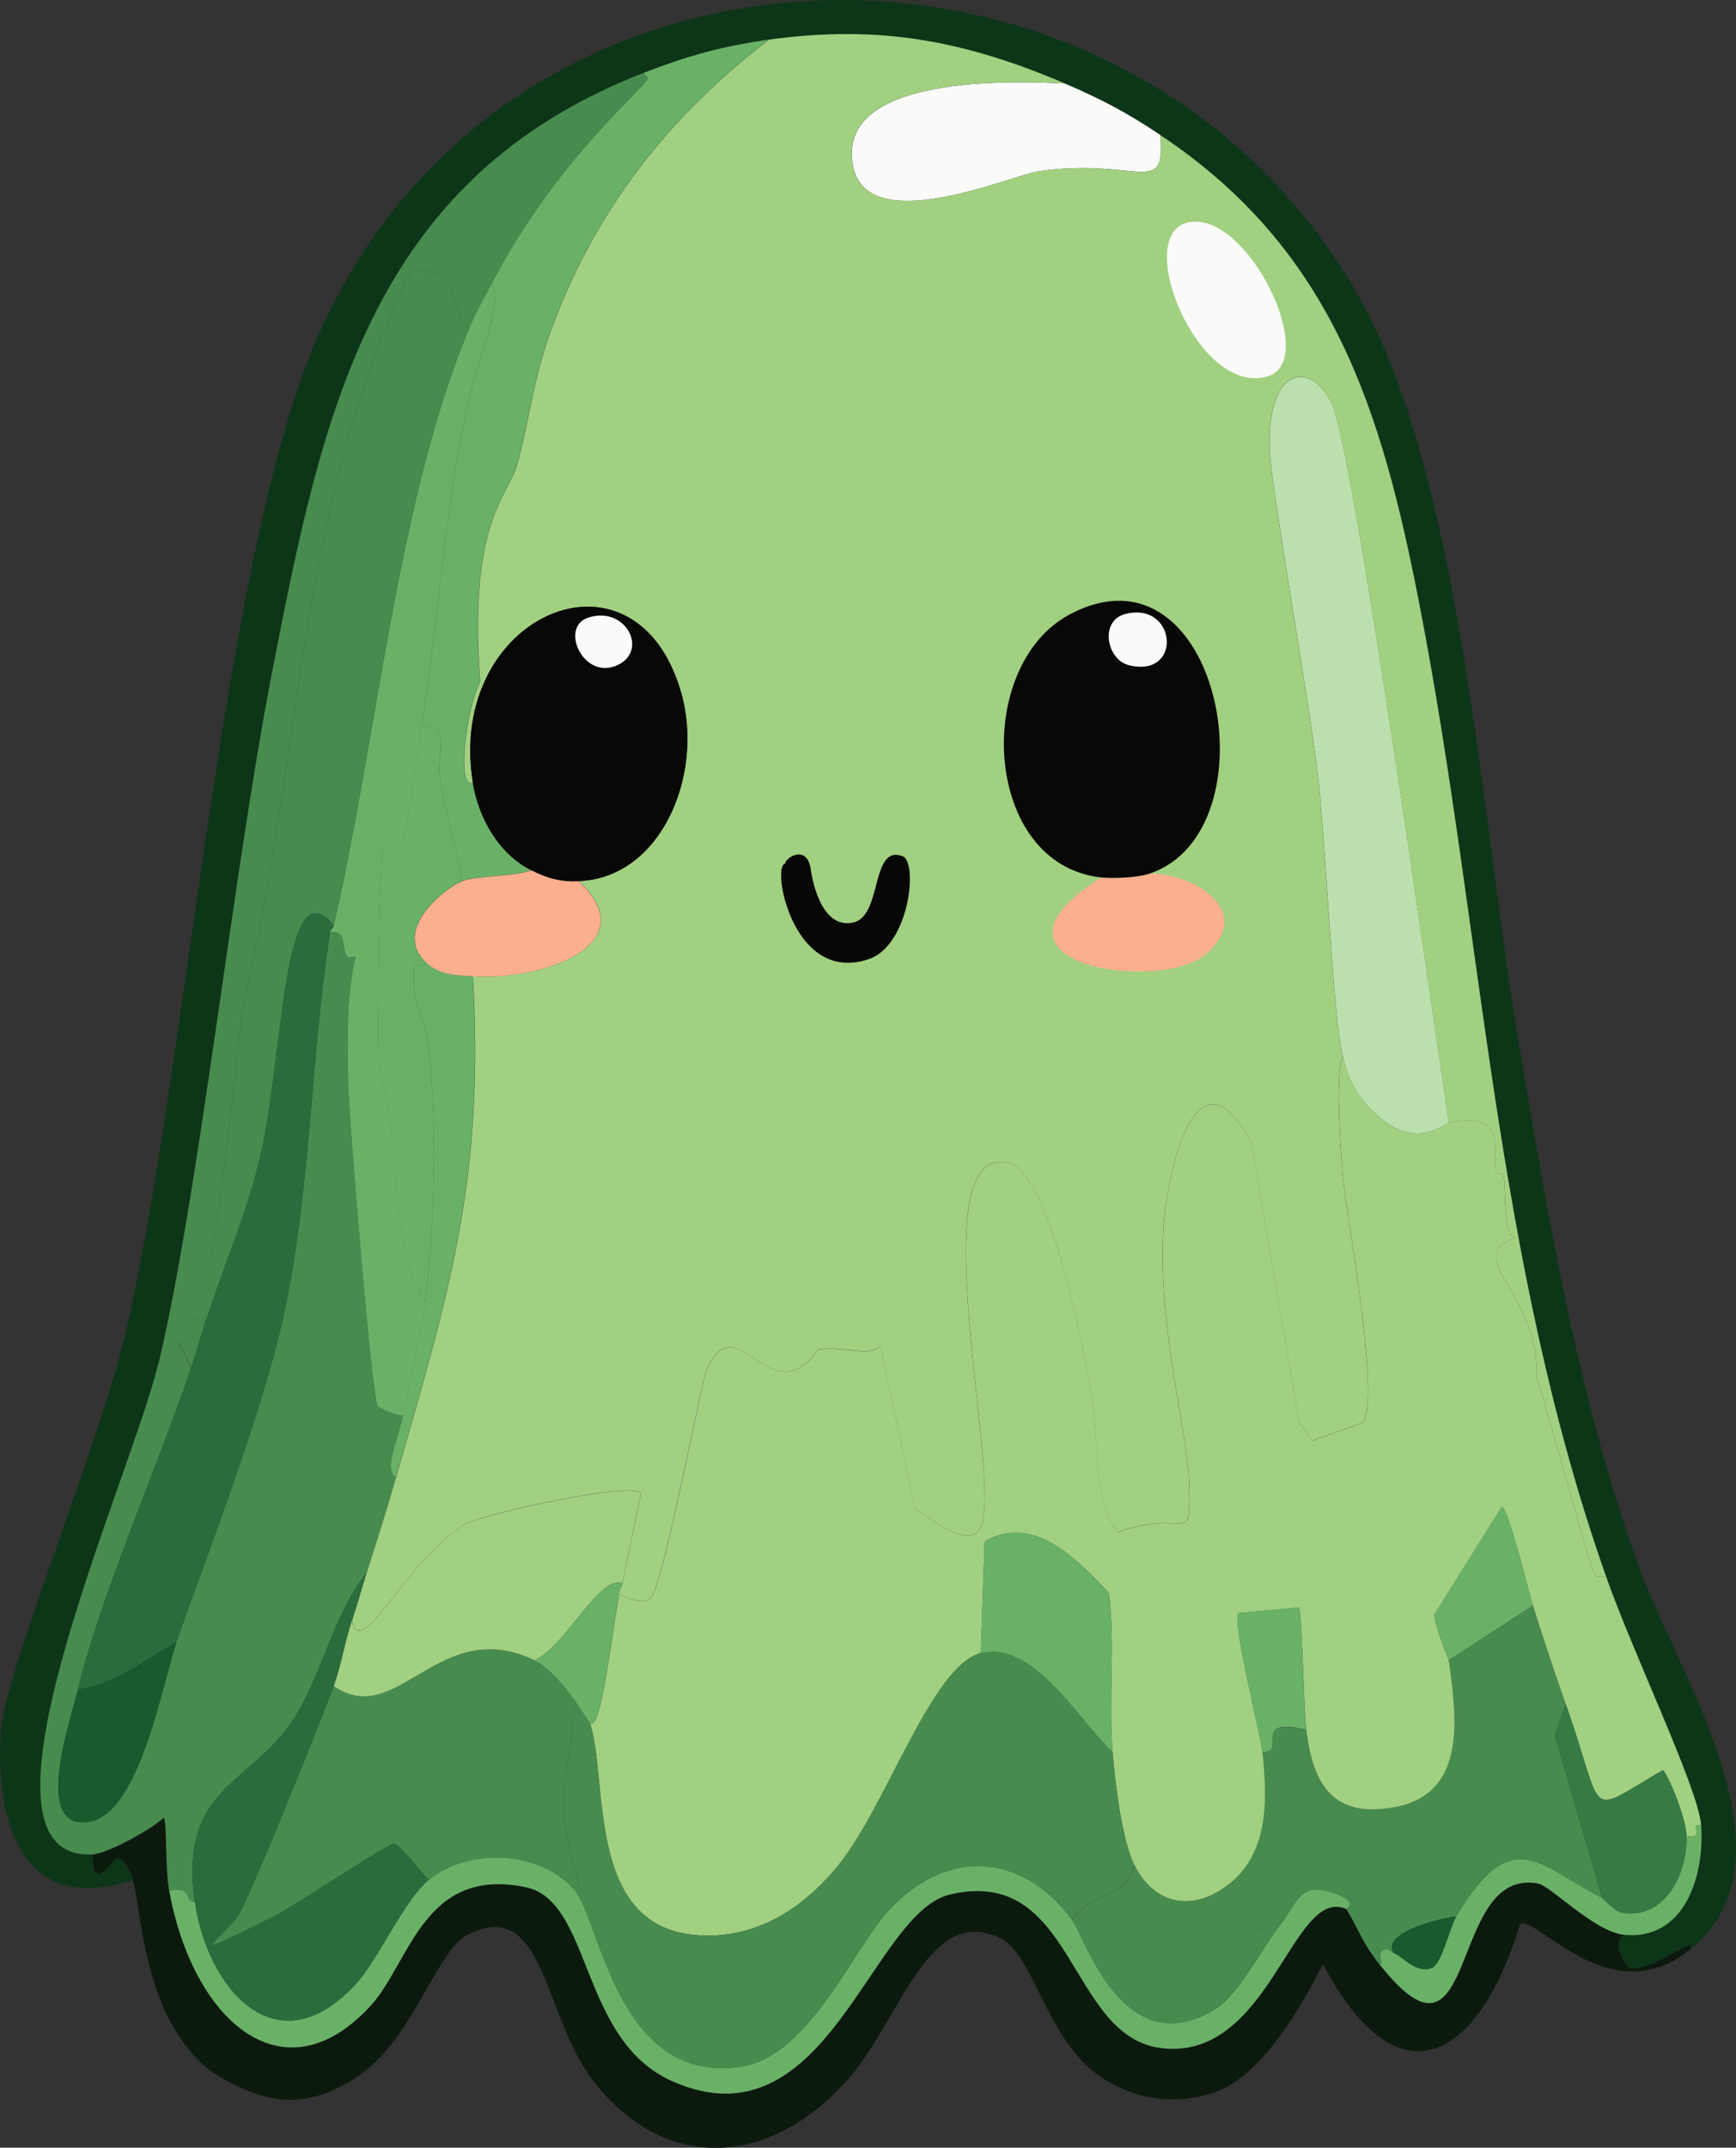 <svg xmlns="http://www.w3.org/2000/svg" id="slimer" data-name="Slimer" viewBox="0 0 154.63 191.16"><rect x="0" y="0" width="154.63" height="191.16" fill="#333333" stroke="none"/><defs><style>.cls-1{fill:#faaf8e}.cls-1,.cls-12,.cls-2,.cls-4,.cls-5,.cls-6,.cls-7,.cls-8{stroke-width:0}.cls-2{fill:#488b4f}.cls-4{fill:#a1d081}.cls-5{fill:#2b6c3c}.cls-6{fill:#175b2e}.cls-7{fill:#fafaf9}.cls-8{fill:#69b167}.cls-12{fill:#080806}</style></defs><g><path fill="#0c1a0e" stroke-width="0" d="M15.08 168.3c2.06 11.43 10.09 18.72 17.91 10.26 3.49-3.78 4.71-12.49 13.84-10.58 5.93 1.24 4.77 13.58 13.03 17.26 13.76 6.13 17.68-14.93 24.75-16.61 11.19-2.66 10.48 12.71 18.89 13.68 9.68 1.11 11.62-14.59 16.44-12.37 1.14 1.81 1.27 2.77 2.93 4.88 8.9 11.31 6.02-8.76 14.17-7.16 1.1.22 5.03 4.31 7.65 4.56-1.32.76.32 2.9.49 2.93 1.99.35 6.02-3.11 5.37-1.63-7.11 5.7-13.51-2.94-15.14-2.28-3.7 12.08-10.81 16.34-17.58 3.58-1.9 3.77-5.44 9.97-9.61 11.4-3.5 1.2-7.01.7-10.09-1.3-4.83-3.14-6.08-10.94-8.96-12.37-6.44-3.21-8.89 7.02-13.51 12.37-6.67 7.72-16.15 8.81-22.79.33-4.48-5.72-4.34-16.6-11.23-13.03-2.86 1.48-4.84 9.41-9.93 12.7-4.02 2.6-7.3 2.56-11.4.33-.56-.31-1.12-.57-1.63-.98-5.85-4.73-6-13.6-6.84-16.93-.26-1.03-1-2.01-1.47-1.95-.21.03-2.19 3.38-2.12-.33 1.34-.07 5.15-2.17 6.35-3.26.31.23.11 4.41.49 6.51Z"/><path fill="#0d3618" stroke-width="0" d="M150.55 173.51c.65-1.48-3.38 1.98-5.37 1.63-.17-.03-1.81-2.18-.49-2.93 5.44.52 7.18-5.41 6.84-9.77-.26-3.29-5.98-15.08-8.47-22.14-9.99-28.33-10.96-57.4-16.61-86.46-3.37-17.35-7.71-31.59-23.12-41.84-3-2-5.16-3.14-8.47-4.56-8.98-3.84-16.62-5.26-26.38-3.91-4.1.57-7.22 1.44-11.07 2.93-24.54 9.48-28.71 30.41-33.22 53.57-3.47 17.83-6.55 46.68-10.09 61.38-2.5 10.36-18.12 44.27-5.86 43.64-.07 3.71 1.91.35 2.12.33.46-.06 1.2.92 1.47 1.95C1.81 170.68-.54 161.87.11 153.82c.41-5.12 8.79-25.43 11.07-35.17 5.4-23.03 8.57-68.74 16.93-88.25 16.76-39.14 71.88-40.41 92.8-4.24 9.3 16.08 11.11 47.37 14.33 66.43 2.66 15.77 5.3 31.8 10.75 46.89 3.32 9.19 14.62 25.97 4.56 34.03Z"/><path d="M35.92 125.97c-.46 2.33-1.77 4.78-.65 5.54-.83 2.89-1.69 5.61-2.61 8.47-3.14 3.93-4.02 9.49-6.84 13.51-3.76 5.36-9.9 5.79-8.47 15.79-1.13.06.06-1.35-2.28-.98-.38-2.1-.18-6.28-.49-6.51-1.2 1.09-5.01 3.19-6.35 3.26-12.26.63 3.36-33.28 5.86-43.64l1.79-1.95 1.14 2.28c-2.95 8.77-8.01 20.09-10.09 28.66-.7 2.9-4.13 12.75 1.14 11.72 4.4-.86 6.42-12.41 7.65-15.96 3.15-9.05 7.93-21.04 9.77-30.12 2.2-10.86 2.21-22.11 3.91-33.05 2.06-.34.46 2.81 2.28 2.12-.84 3.44-.78 7.71-.65 11.72.1 3.1 2.03 27.03 2.61 28.33.06.14 1.78.97 2.28.81ZM139.47 151.69l-.98 2.77 4.23 14.49c-5.65-2.86-7.98-6.8-13.03 1.63-1.58.18-6.72 1.47-5.54 3.26-.35-.11-.47-.43-.81-.33-.94.29.08 1.35-.49 1.3-1.66-2.11-1.79-3.08-2.93-4.88-.05-.08 1.01-.6-.81-1.3-3.39-1.3-3.42.53-5.05 2.61-1.56-.27-2.31 1.01-2.44.98-.22-.05-1.04-2.29-1.14-2.44-.38-.59-1.54.94-.98-2.12 3.56-2.88 3.36-7.64 2.93-11.72 2.22.22-1.1-3.22 3.91-1.95.59 4.68 2.25 7.95 7.98 6.84 6.52-1.27 5.35-8.37 4.72-13.03q3.74-2.44 7.49-4.88c.93 2.95 1.9 5.87 2.93 8.79Z" class="cls-2"/><path d="M51.23 168.3c2.3 2.82 3.78 17.33 14.82 15.63 6.06-.93 10-10.62 13.19-14 5.16-5.48 11.81-5.05 16.28.98 1.09 1.47 4.58 13.05 12.86 7.82 1.92-1.21 4.18-5.56 5.7-7.49 1.63-2.08 1.65-3.91 5.05-2.61 1.83.7.76 1.22.81 1.3-4.82-2.22-6.76 13.48-16.44 12.37-8.41-.96-7.7-16.34-18.89-13.68-7.07 1.68-10.98 22.73-24.75 16.61-8.26-3.68-7.1-16.02-13.03-17.26-9.13-1.91-10.34 6.8-13.84 10.58-7.82 8.47-15.85 1.18-17.91-10.26 2.34-.38 1.15 1.03 2.28.98 1.11 7.76 7.29 14.95 14.33 7.33 2.01-2.18 4.24-7.4 6.51-9.28 3.57-2.95 10.11-2.6 13.03.98ZM151.52 162.44c.34 4.36-1.4 10.29-6.84 9.77-2.63-.25-6.55-4.34-7.65-4.56-8.15-1.6-5.26 18.48-14.17 7.16.57.05-.45-1.01.49-1.3.34-.11.46.21.81.33.75.24 1.93 1.88 3.42 1.3.81-.32 1.61-3.71 2.12-4.56 5.04-8.43 7.37-4.49 13.03-1.63.1.05 1.09 1.2 1.79 1.3 3.92.58 5.8-3.67 5.7-6.84 1.88.19.04-1.11 1.3-.98Z" class="cls-8"/><path d="M129.05 99.92c5.46-1.01 3.82 2.61 4.23 4.4.06.27.59.06.65.33.21.97-.08 5.14.98 5.54-4.8 1.79 2.23 4.71 1.95 12.37.92 2.57 4.69 16.81 5.21 17.58.2.3.66.13.98.16 2.49 7.06 8.21 18.85 8.47 22.14-1.27-.13.58 1.17-1.3.98-.06-1.8-1.81-5.8-2.12-5.86-7.07 4.13-5.05 4.25-8.63-5.86-1.03-2.92-2-5.84-2.93-8.79-.31-.98-2.22-8.81-2.77-8.79l-6.02 9.61c.26 1.65 1.27 3.86 1.3 4.07.62 4.65 1.8 11.76-4.72 13.03-5.73 1.11-7.39-2.16-7.98-6.84-.23-1.81-.36-10.37-.65-10.91l-5.37.49c-.67.47 1.96 10.86 2.12 12.37.43 4.08.63 8.84-2.93 11.72-3.14 2.54-6.65 1.98-8.47-1.63-1.12-2.24-1.74-7.43-1.95-10.09-.38-4.66.27-9.49-.33-14.17-2.76-2.9-6.7-7.12-11.07-4.56l-.33 9.93c-4.38 1.11-8.4 13.62-12.7 18.89-3.23 3.95-7.53 6.7-12.86 6.19-9.71-.94-7.59-14-9.28-18.89.94 1.06 1.89-7.33 2.61-11.4.87.27 2.29 1.08 2.93.16 1.11-1.6 4.45-19.24 4.88-20.19 2.77-6.07 5.64 4.3 9.93-1.79 2.58-.32 4.54.75 5.54-.33l3.09 14.49c1.43.96 4.89 3.74 5.86 1.63 1.97-4.29-5.57-34.19 2.44-32.4 3.68.82 6.68 16.46 7.33 20.03.77 4.25.09 9.91 2.44 12.86 6.23-2.28 6.5 1.65 6.35-4.4-.12-4.6-2.86-13.79-2.28-22.79.3-4.67 2.82-16.77 7.82-7.49l4.23 24.75 1.14 1.79 4.56-1.63c1.59-2.28-1.42-18.06-1.79-21.98-.2-2.17-.68-9.31 0-10.58.36 1.45.98 2.94 1.95 4.07 4.12 4.81 7.06 1.87 7.49 1.79Z" class="cls-4"/><path d="M68.48 3.53c-9.09 6.97-15.66 15.4-19.54 26.21-1.5 4.19-1.91 8.15-2.93 11.72-.79 2.79-4.32 4.98-3.26 19.21-1.27 2.41-2.13 9.63-.65 8.96.49 3.08 2.28 6.37 5.21 7.82-1.44.58-4.84.46-6.19.98-.42-3.13-1.51-6.15-1.95-9.28-.29-2.07 1.12-5-1.63-4.4 1.44-9.23 2.03-18.66 3.91-27.84.98-4.82 3.64-10.69 2.28-11.56 5.79-11.15 13.54-17.33 14-18.4.02-.05-.39-.25-.33-.49 3.85-1.49 6.97-2.36 11.07-2.93Z" class="cls-8"/><path d="M43.74 25.35c-.7 1.35-1.35 2.49-1.95 3.91-1.94-1.96-.76-5.85-5.21-5.05-10.14 20.37-9.65 43.74-14.98 65.45-.32 3.5-2.46 21.75-2.93 22.79-.16.36-5.66 4.77-.33 5.05-.46 1.4-.83 2.82-1.3 4.23l-1.14-2.28-1.79 1.95c3.55-14.7 6.63-43.56 10.09-61.38 4.51-23.16 8.68-44.08 33.22-53.57-.07.24.35.44.33.49-.46 1.06-8.21 7.25-14 18.4Z" class="cls-2"/><path d="M94.86 7.44c3.31 1.42 5.47 2.56 8.47 4.56.58 5.73-2.14 1.93-10.91 3.26-2.34.35-15.17 6.01-16.44-.49-1.59-8.13 14.23-7.58 18.89-7.33Z" class="cls-7"/><path d="M29.73 82.33c.01.29-.28.33-.33.65-1.69 10.94-1.7 22.2-3.91 33.05-1.84 9.08-6.62 21.07-9.77 30.12-2.83 1.58-5.45 3.77-8.79 4.23 2.08-8.56 7.14-19.88 10.09-28.66.47-1.41.84-2.84 1.3-4.23 1.61-4.9 3.74-9.78 4.88-14.82 2.04-8.98 1.96-25.8 6.51-20.35Z" class="cls-5"/><path d="M37.55 64.75c-.21 1.32-1.34 9.52-1.63 9.93-.29.4-1.34-.08-1.63.33-.7.99-.53 16.64-.65 19.54 2.13 6.43.98 16.42 4.23 21.33-.28 2.25-1.42 7.38-1.95 10.09-.5.15-2.22-.68-2.28-.81-.58-1.3-2.51-25.23-2.61-28.33-.12-4.01-.19-8.28.65-11.72-1.81.69-.22-2.46-2.28-2.12.05-.33.34-.37.33-.65 3.78-16.24 5.73-38.16 12.05-53.08.6-1.42 1.25-2.56 1.95-3.91 1.36.87-1.3 6.74-2.28 11.56-1.87 9.18-2.47 18.61-3.91 27.84Z" class="cls-8"/><path d="M32.66 139.97c-.45 1.41-.82 2.81-1.3 4.23-.63 1.87-.96 4-1.63 5.86-1.05 2.93-7.44 18.74-8.47 20.35-1.41 2.2-5.7 4.57 3.09.16 1.67-.84 10.12-6.47 10.75-6.51.47-.03 2.59 2.78 3.09 3.26-2.28 1.88-4.5 7.1-6.51 9.28-7.04 7.62-13.22.43-14.33-7.33-1.43-10 4.71-10.43 8.47-15.79 2.82-4.02 3.69-9.58 6.84-13.51Z" class="cls-5"/><path d="M37.87 85.59c1.23 1.21 2.72 1.19 4.23 1.3 1.04 18.18-2.1 28.08-6.84 44.61-1.12-.76.19-3.21.65-5.54.54-2.71 1.67-7.85 1.95-10.09.87-6.89 1.06-15.74.33-22.63-.16-1.49-1.18-3.98-1.3-5.21-.39-4.11.88-1.01.98-2.44Z" class="cls-8"/><path d="M6.94 150.39c3.34-.46 5.96-2.65 8.79-4.23-1.24 3.55-3.25 15.1-7.65 15.96-5.27 1.03-1.84-8.83-1.14-11.72Z" class="cls-6"/><path d="M109.52 167.65c-.56 3.05.6 1.53.98 2.12.1.15.92 2.39 1.14 2.44.13.03.88-1.25 2.44-.98-1.52 1.93-3.78 6.28-5.7 7.49-8.29 5.24-11.77-6.35-12.86-7.82 1.78-2.79 4.63-1.62 5.54-4.88 1.82 3.61 5.32 4.17 8.47 1.63Z" class="cls-2"/><path fill="#367b44" stroke-width="0" d="M150.22 163.42c.1 3.17-1.78 7.41-5.7 6.84-.7-.1-1.69-1.25-1.79-1.3l-4.23-14.49.98-2.77c3.58 10.12 1.55 10 8.63 5.86.3.07 2.06 4.06 2.12 5.86Z"/><path d="M136.54 142.9q-3.74 2.44-7.49 4.88c-.03-.21-1.04-2.42-1.3-4.07l6.02-9.61c.55-.02 2.46 7.81 2.77 8.79ZM116.35 153.97c-5.01-1.27-1.68 2.17-3.91 1.95-.16-1.51-2.78-11.9-2.12-12.37l5.37-.49c.3.53.42 9.1.65 10.91Z" class="cls-8"/><path d="M129.7 170.58c-.51.85-1.31 4.24-2.12 4.56-1.49.58-2.67-1.06-3.42-1.3-1.18-1.78 3.95-3.08 5.54-3.26Z" class="cls-6"/><path d="M47.64 147.79c1.32.64 2.72 2.35 3.58 3.58-.12 3.04-1.05 6.62-.98 9.61.1 4.45 2.13 7.56.98 7.33-2.92-3.57-9.46-3.92-13.03-.98-.51-.48-2.62-3.29-3.09-3.26-.63.05-9.08 5.68-10.75 6.51-8.8 4.4-4.5 2.04-3.09-.16 1.03-1.61 7.41-17.42 8.47-20.35 5.65 3.95 9.37-6.41 17.91-2.28ZM99.09 155.93c.22 2.67.83 7.86 1.95 10.09-.91 3.26-3.76 2.09-5.54 4.88-4.47-6.02-11.12-6.45-16.28-.98-1.8-1.04-2.92-3.36-4.56-3.91 4.3-5.26 8.32-17.78 12.7-18.89 4.66-1.18 8.66 5.93 11.72 8.79Z" class="cls-2"/><path d="M52.53 153.32c1.69 4.88-.42 17.95 9.28 18.89 5.33.52 9.63-2.24 12.86-6.19 1.63.55 2.76 2.86 4.56 3.91-3.19 3.38-7.13 13.07-13.19 14-11.04 1.7-12.52-12.81-14.82-15.63 1.15.24-.87-2.88-.98-7.33-.07-2.99.86-6.56.98-9.61.27.38 1.26 1.84 1.3 1.95Z" class="cls-2"/><path fill="#bbe0ad" stroke-width="0" d="M129.05 99.92c-.43.08-3.37 3.02-7.49-1.79-.97-1.13-1.6-2.62-1.95-4.07-.93-3.74-1.48-19.1-2.28-25.56-.86-6.94-4.09-25.11-4.23-28.33-.33-7.51 3.66-8.2 5.54-4.23 1.94 4.11 8.95 54.39 10.42 63.99Z"/><path d="M51.55 78.43c6.11 5.77-3.53 8.9-9.44 8.47-1.51-.11-3-.09-4.23-1.3-2.96-2.92 1.88-6.63 3.26-7.16 1.35-.52 4.74-.4 6.19-.98 1.46.72 2.59 1.04 4.23.98Z" class="cls-1"/><path d="M55.46 140.95c-1.93-.96-5.08 5.54-7.82 6.84-8.54-4.13-12.26 6.23-17.91 2.28.67-1.86 1-3.99 1.63-5.86.73 3.84 4.61-5.08 9.93-8.47 1.38-.93 15.52-4.03 15.79-2.77-.52 2.66-1.15 5.31-1.63 7.98Z" class="cls-4"/><path d="M55.46 140.95c-.04.21-.21.32-.33.98-.72 4.07-1.67 12.45-2.61 11.4-.04-.11-1.03-1.57-1.3-1.95-.87-1.23-2.26-2.94-3.58-3.58 2.73-1.3 5.88-7.8 7.82-6.84ZM99.09 155.93c-3.06-2.87-7.06-9.97-11.72-8.79l.33-9.93c4.37-2.56 8.31 1.66 11.07 4.56.59 4.68-.05 9.51.33 14.17ZM41.13 78.43c-1.38.53-6.22 4.25-3.26 7.16-.1 1.43-1.37-1.67-.98 2.44.12 1.23 1.14 3.72 1.3 5.21.74 6.89.54 15.74-.33 22.63-3.26-4.91-2.11-14.9-4.23-21.33.12-2.9-.04-18.55.65-19.54.28-.4 1.34.08 1.63-.33.29-.41 1.42-8.61 1.63-9.93 2.75-.61 1.33 2.33 1.63 4.4.45 3.13 1.53 6.15 1.95 9.28Z" class="cls-8"/><path d="M41.78 29.25c-6.32 14.92-8.27 36.84-12.05 53.08-4.55-5.45-4.47 11.37-6.51 20.35-1.15 5.04-3.28 9.92-4.88 14.82-5.34-.28.16-4.68.33-5.05.47-1.05 2.61-19.29 2.93-22.79 5.33-21.72 4.84-45.09 14.98-65.45 4.45-.8 3.27 3.09 5.21 5.05Z" class="cls-2"/><path d="M94.86 7.44c-4.65-.26-20.48-.8-18.89 7.33 1.27 6.5 14.11.84 16.44.49 8.77-1.32 11.49 2.47 10.91-3.26 15.41 10.25 19.75 24.49 23.12 41.84 5.64 29.06 6.62 58.13 16.61 86.46-.31-.03-.78.14-.98-.16-.52-.77-4.29-15.01-5.21-17.58.28-7.66-6.75-10.59-1.95-12.37-1.06-.39-.76-4.56-.98-5.54-.06-.27-.59-.06-.65-.33-.41-1.78 1.22-5.41-4.23-4.4-1.47-9.6-8.48-59.88-10.42-63.99-1.87-3.97-5.87-3.28-5.54 4.23.14 3.22 3.37 21.39 4.23 28.33.8 6.46 1.35 21.82 2.28 25.56-.68 1.27-.2 8.41 0 10.58.37 3.92 3.38 19.7 1.79 21.98l-4.56 1.63-1.14-1.79-4.23-24.75c-4.99-9.28-7.51 2.82-7.82 7.49-.58 9.01 2.16 18.19 2.28 22.79.15 6.04-.12 2.12-6.35 4.4-2.36-2.95-1.67-8.61-2.44-12.86-.65-3.57-3.65-19.2-7.33-20.03-8.01-1.79-.47 28.11-2.44 32.4-.97 2.11-4.43-.67-5.86-1.63l-3.09-14.49c-.99 1.07-2.95 0-5.54.33-4.29 6.1-7.16-4.28-9.93 1.79-.43.94-3.78 18.59-4.88 20.19-.64.92-2.06.11-2.93-.16.12-.66.29-.77.33-.98.48-2.67 1.11-5.32 1.63-7.98-.27-1.27-14.41 1.83-15.79 2.77-5.32 3.38-9.21 12.3-9.93 8.47.48-1.42.85-2.82 1.3-4.23.91-2.85 1.78-5.58 2.61-8.47 4.74-16.53 7.88-26.43 6.84-44.61 5.91.43 15.56-2.7 9.44-8.47 7.39-.28 11.18-9.57 9.12-16.77-4.07-14.21-20.95-6.93-18.56 7.98-1.48.67-.62-6.54.65-8.96-1.06-14.23 2.46-16.42 3.26-19.21 1.02-3.57 1.43-7.53 2.93-11.72C52.84 18.93 59.41 10.5 68.5 3.53c9.75-1.35 17.39.07 26.38 3.91Z" class="cls-4"/><path d="M105.77 19.81c5.28-1.26 11.84 12.24 7.16 13.68-6.18 1.9-12.07-12.51-7.16-13.68Z" class="cls-7"/><path d="M102.35 77.77c4.09-.09 9.45 3.43 5.05 7.16-4.16 3.53-21.68.89-9.28-6.84 1.1.12 3.19.02 4.23-.33Z" class="cls-1"/><path d="M102.35 77.77c-1.04.34-3.13.44-4.23.33-10.61-1.11-11.5-18.88-2.77-23.45 13.4-7.01 18.34 19.38 7 23.12Z" class="cls-12"/><path d="M100.23 54.65c4.58-1.17 5.16 5.73.33 4.56-2.01-.49-2.64-3.97-.33-4.56Z" class="cls-7"/><path fill="#070706" stroke-width="0" d="M69.82 76.91s.08.03.08 0c.11-.66 2.04-1.79 2.33.55.04.33.78 5.37 3.81 4.64 2.57-.62 1.5-6.98 4.36-5.89 1.39.53.61 7.93-3.02 9.16-6.57 2.22-8.54-7.63-7.57-8.44Z"/><path d="M51.55 78.43c-1.65.06-2.78-.26-4.23-.98-2.93-1.44-4.72-4.74-5.21-7.82-2.39-14.91 14.49-22.19 18.56-7.98 2.07 7.2-1.72 16.49-9.12 16.77Z" class="cls-12"/><path d="M52.37 54.98c3.35-1.12 5.45 2.94 2.61 4.23-3.02 1.37-5.16-3.38-2.61-4.23Z" class="cls-7"/></g></svg>